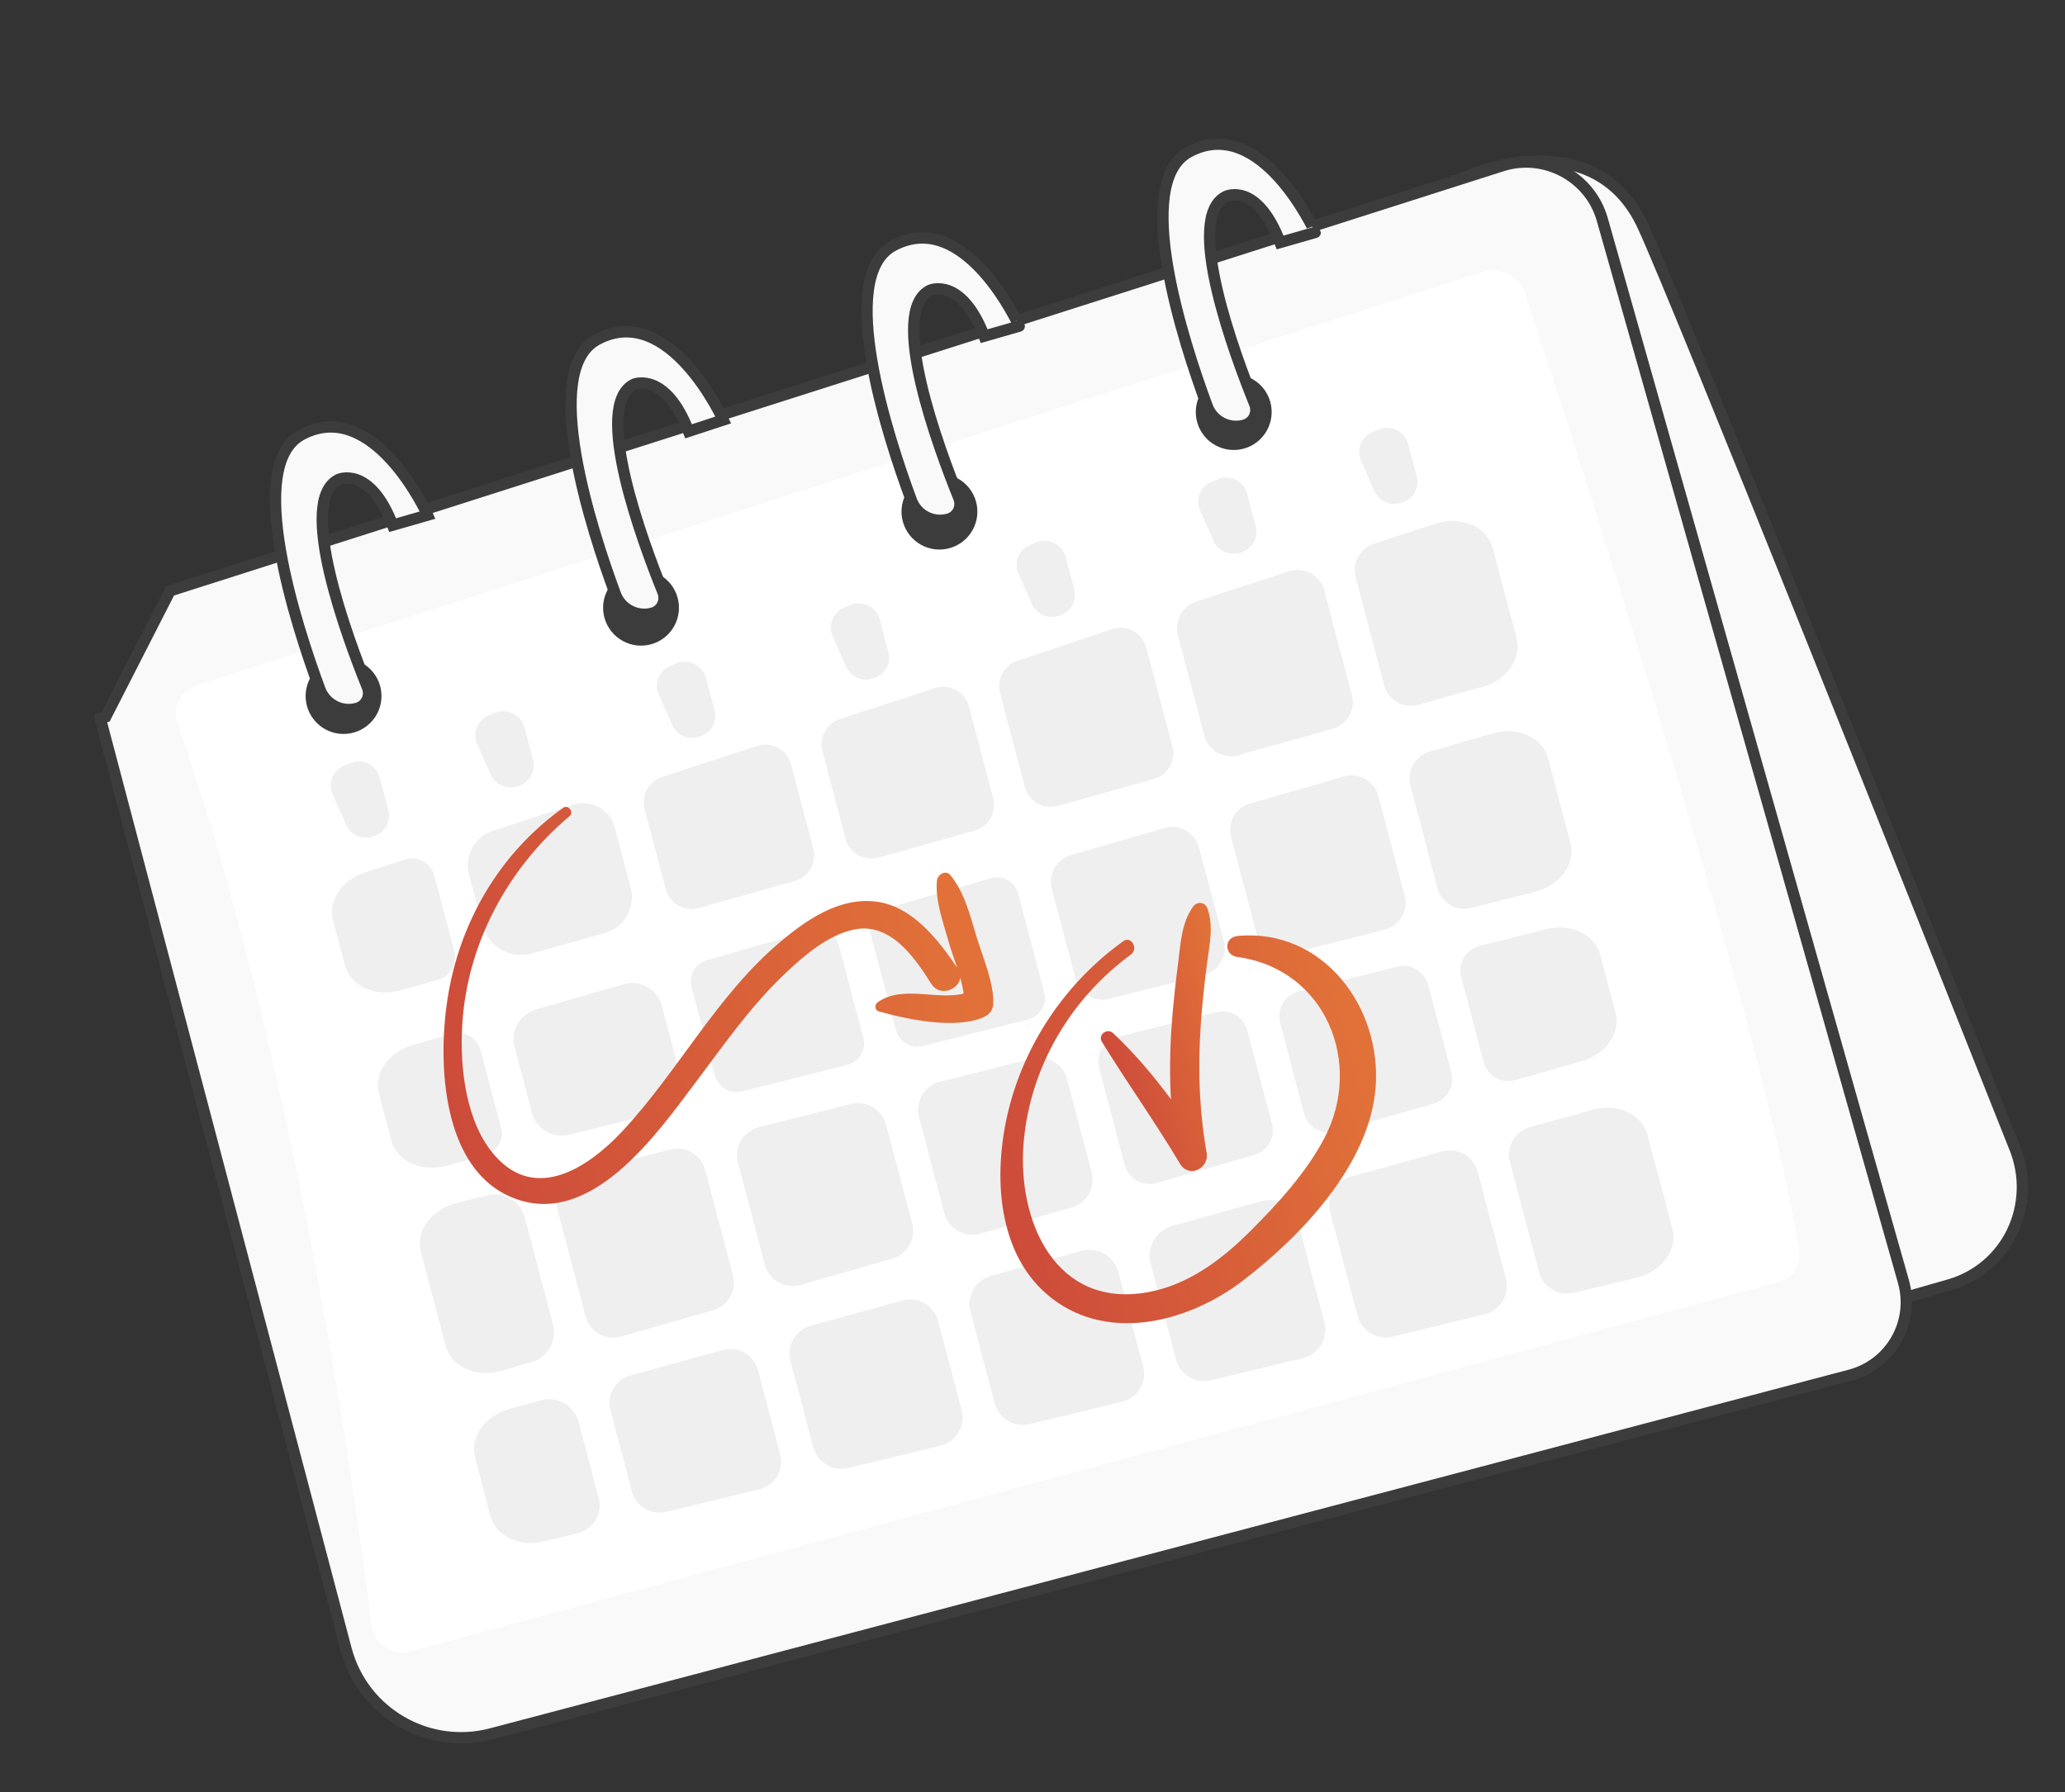 <svg width="91" height="79" viewBox="0 0 91 79" fill="none" xmlns="http://www.w3.org/2000/svg">
<rect x="0" y="0" width="91" height="79" fill="#333333" stroke="none"/>
<path d="M88.799 50.625L88.798 50.625C84.604 40.059 74.15 13.796 72.421 10.007C71.858 8.767 71.05 8.009 70.149 7.58C69.253 7.154 68.282 7.063 67.398 7.123C66.513 7.184 65.702 7.397 65.114 7.593C64.82 7.692 64.58 7.787 64.413 7.858C64.329 7.893 64.264 7.922 64.219 7.943C64.196 7.953 64.179 7.961 64.167 7.967L64.153 7.974L64.149 7.976L64.148 7.976L64.147 7.976C64.147 7.976 64.147 7.977 64.258 8.201L64.147 7.977L63.965 8.066L64.016 8.263L77.122 58.885L77.186 59.133L77.433 59.063L85.917 56.63C87.126 56.283 88.13 55.432 88.68 54.286L88.68 54.285C89.228 53.134 89.268 51.812 88.799 50.625Z" fill="#F9F9F9" stroke="#3D3C3C" stroke-width="0.5"/>
<path d="M7.494 26.042L7.494 26.042L4.658 31.593L4.417 31.657L4.417 31.658L15.25 72.693C15.25 72.693 15.25 72.693 15.25 72.693C15.989 75.492 18.857 77.162 21.657 76.423L81.528 60.616L81.528 60.616C83.33 60.139 84.388 58.285 83.881 56.491L70.611 9.681C70.073 7.784 68.07 6.71 66.191 7.308L66.191 7.308L7.494 26.042Z" fill="#F9F9F9" stroke="#3D3C3C" stroke-width="0.5"/>
<path d="M18.116 72.791C17.296 73.014 16.471 72.458 16.37 71.615C15.677 66.029 13.044 46.888 7.821 31.864C7.582 31.182 7.954 30.435 8.641 30.213L65.35 11.976C66.127 11.728 66.961 12.148 67.214 12.924C69.296 19.27 77.782 45.439 79.293 55.176C79.383 55.766 79.016 56.336 78.438 56.489L18.116 72.791Z" fill="white"/>
<path d="M44.072 30.548L45.163 34.695C45.333 35.33 45.984 35.705 46.615 35.523L50.85 34.334C51.466 34.163 51.833 33.527 51.666 32.904L50.513 28.543C50.337 27.885 49.651 27.515 49.005 27.73L44.825 29.13C44.248 29.332 43.913 29.953 44.072 30.548Z" fill="#F0EFEF"/>
<path d="M30.79 40.024L35.025 38.834C35.641 38.664 36.006 38.022 35.841 37.404L34.863 33.695C34.688 33.043 34.008 32.671 33.366 32.879L29.176 34.246C28.585 34.44 28.25 35.06 28.405 35.663L29.339 39.196C29.509 39.831 30.165 40.204 30.79 40.024Z" fill="#F0EFEF"/>
<path d="M39.759 57.324L35.728 58.438C35.055 58.624 34.651 59.32 34.834 59.999L35.834 63.788C36.01 64.464 36.694 64.872 37.373 64.707L41.441 63.724C42.137 63.555 42.563 62.847 42.377 62.156L41.344 58.236C41.157 57.54 40.448 57.133 39.759 57.324Z" fill="#F0EFEF"/>
<path d="M34.381 64.101L33.405 60.397C33.229 59.721 32.528 59.318 31.855 59.505L27.779 60.631C27.118 60.815 26.722 61.496 26.901 62.164L27.846 65.737C28.024 66.4 28.694 66.799 29.356 66.64L33.464 65.645C34.148 65.48 34.566 64.786 34.381 64.101Z" fill="#F0EFEF"/>
<path d="M29.972 47.379L29.168 44.34C28.976 43.608 28.211 43.174 27.484 43.383L23.607 44.501C22.902 44.703 22.485 45.438 22.675 46.146L23.441 49.051C23.628 49.766 24.361 50.196 25.08 50.021L28.996 49.038C29.724 48.854 30.162 48.106 29.972 47.379Z" fill="#F0EFEF"/>
<path d="M32.304 56.216L31.074 51.566C30.902 50.901 30.22 50.499 29.553 50.666L25.547 51.674C24.819 51.859 24.374 52.603 24.571 53.333L25.806 58.025C25.983 58.706 26.69 59.107 27.367 58.913L31.431 57.748C32.091 57.559 32.475 56.875 32.304 56.216Z" fill="#F0EFEF"/>
<path d="M38.714 37.801L42.949 36.611C43.565 36.441 43.932 35.805 43.765 35.181L42.699 31.143C42.524 30.492 41.844 30.119 41.202 30.328L37.012 31.694C36.421 31.888 36.086 32.509 36.241 33.111L37.263 36.973C37.432 37.608 38.083 37.982 38.714 37.801Z" fill="#F0EFEF"/>
<path d="M40.2 53.928L39.05 49.578C38.874 48.902 38.177 48.492 37.5 48.661L33.443 49.684C32.754 49.858 32.334 50.564 32.519 51.249L33.7 55.73C33.88 56.423 34.602 56.832 35.29 56.635L39.309 55.482C39.987 55.294 40.381 54.602 40.2 53.928Z" fill="#F0EFEF"/>
<path d="M43.667 38.712L39.052 40.041C38.544 40.187 38.249 40.711 38.383 41.221L39.486 45.408C39.622 45.924 40.143 46.232 40.661 46.102L45.316 44.932C45.84 44.8 46.156 44.264 46.019 43.742L44.871 39.398C44.737 38.868 44.191 38.561 43.667 38.712Z" fill="#F0EFEF"/>
<path d="M46.35 39.175L47.4 43.157C47.573 43.803 48.228 44.194 48.876 44.027L53.047 42.977C53.708 42.812 54.1 42.138 53.931 41.485L52.839 37.357C52.661 36.694 51.976 36.305 51.323 36.498L47.187 37.69C46.551 37.878 46.178 38.535 46.35 39.175Z" fill="#F0EFEF"/>
<path d="M32.687 48.108L37.342 46.937C37.866 46.806 38.182 46.27 38.044 45.748L36.97 41.681C36.831 41.154 36.285 40.846 35.761 40.997L31.145 42.327C30.638 42.472 30.343 42.996 30.477 43.507L31.506 47.415C31.646 47.924 32.169 48.238 32.687 48.108Z" fill="#F0EFEF"/>
<path d="M45.48 46.66L41.424 47.683C40.735 47.856 40.315 48.562 40.499 49.248L41.614 53.473C41.794 54.166 42.515 54.575 43.203 54.378L47.223 53.226C47.894 53.033 48.287 52.341 48.106 51.667L47.025 47.578C46.853 46.895 46.162 46.483 45.48 46.66Z" fill="#F0EFEF"/>
<path d="M53.599 44.612L49.257 45.705C48.648 45.855 48.278 46.48 48.441 47.092L49.563 51.346C49.727 51.958 50.361 52.319 50.97 52.145L55.271 50.911C55.863 50.742 56.212 50.129 56.054 49.534L54.966 45.422C54.814 44.826 54.198 44.465 53.599 44.612Z" fill="#F0EFEF"/>
<path d="M23.449 42.026L26.662 41.123C27.515 40.884 28.018 40.002 27.796 39.144L27.093 36.478C26.88 35.673 26.035 35.213 25.242 35.471L21.711 36.624C20.907 36.885 20.454 37.729 20.668 38.54L21.256 40.763C21.503 41.729 22.489 42.295 23.449 42.026Z" fill="#F0EFEF"/>
<path d="M25.501 62.682C25.311 61.955 24.559 61.524 23.834 61.72L22.433 62.109C21.37 62.402 20.698 63.357 20.935 64.247L21.613 66.823C21.848 67.707 22.881 68.204 23.948 67.947L25.466 67.579C26.15 67.413 26.566 66.714 26.383 66.035L25.501 62.682Z" fill="#F0EFEF"/>
<path d="M70.197 48.914L67.438 49.674C66.76 49.863 66.361 50.557 66.543 51.236L67.818 56.063C67.993 56.739 68.677 57.147 69.356 56.983L72.125 56.317C73.231 56.048 73.941 55.076 73.698 54.164L72.604 50.03C72.364 49.11 71.283 48.615 70.197 48.914Z" fill="#F0EFEF"/>
<path d="M22.069 60.426L23.434 60.035C24.144 59.831 24.557 59.102 24.371 58.387L23.124 53.656C22.937 52.941 22.204 52.511 21.485 52.686L20.097 53.035C19.005 53.312 18.305 54.276 18.546 55.182L19.64 59.316C19.876 60.243 20.976 60.739 22.069 60.426Z" fill="#F0EFEF"/>
<path d="M19.604 51.396L21.339 50.959C21.891 50.819 22.223 50.254 22.078 49.704L21.178 46.289C21.031 45.733 20.456 45.41 19.903 45.569L18.169 46.072C17.114 46.374 16.464 47.318 16.699 48.202L17.247 50.284C17.482 51.168 18.534 51.666 19.604 51.396Z" fill="#F0EFEF"/>
<path d="M63.266 23.08L60.538 23.972C59.924 24.172 59.572 24.816 59.739 25.439L60.995 30.204C61.171 30.861 61.851 31.252 62.505 31.065L65.345 30.268C66.407 29.97 67.069 29.024 66.832 28.134L65.78 24.146C65.53 23.211 64.376 22.718 63.266 23.08Z" fill="#F0EFEF"/>
<path d="M47.69 55.129L43.659 56.242C42.987 56.429 42.582 57.125 42.765 57.804L43.835 61.854C44.01 62.53 44.694 62.937 45.373 62.773L49.441 61.79C50.137 61.621 50.563 60.913 50.377 60.222L49.276 56.041C49.084 55.352 48.376 54.945 47.69 55.129Z" fill="#F0EFEF"/>
<path d="M65.788 32.326L62.993 33.133C62.356 33.316 61.984 33.978 62.15 34.62L63.346 39.152C63.519 39.798 64.174 40.189 64.822 40.022L67.655 39.307C68.747 39.031 69.447 38.067 69.206 37.16L68.219 33.422C67.985 32.501 66.88 32.007 65.788 32.326Z" fill="#F0EFEF"/>
<path d="M68.153 40.952L65.211 41.692C64.596 41.844 64.231 42.467 64.395 43.079L65.379 46.811C65.543 47.423 66.177 47.785 66.786 47.61L69.718 46.769C70.772 46.467 71.428 45.522 71.193 44.638L70.515 42.062C70.275 41.18 69.223 40.682 68.153 40.952Z" fill="#F0EFEF"/>
<path d="M56.414 45.087L57.467 49.08C57.631 49.692 58.265 50.053 58.874 49.879L63.175 48.645C63.767 48.475 64.116 47.863 63.958 47.268L62.939 43.417C62.779 42.816 62.169 42.454 61.566 42.609L57.225 43.701C56.622 43.856 56.252 44.48 56.414 45.087Z" fill="#F0EFEF"/>
<path d="M63.543 50.755L59.512 51.868C58.834 52.056 58.435 52.75 58.618 53.43L59.824 57.995C59.999 58.671 60.683 59.079 61.362 58.915L65.425 57.933C66.121 57.764 66.546 57.056 66.364 56.358L65.127 51.661C64.941 50.97 64.233 50.563 63.543 50.755Z" fill="#F0EFEF"/>
<path d="M17.63 43.658L19.313 43.187C19.851 43.039 20.166 42.479 20.023 41.94L19.139 38.6C18.989 38.033 18.394 37.703 17.831 37.889L16.067 38.462C15.056 38.789 14.449 39.713 14.675 40.564L15.203 42.554C15.453 43.47 16.54 43.964 17.63 43.658Z" fill="#F0EFEF"/>
<path d="M55.617 52.941L51.654 54.035C50.942 54.233 50.518 54.965 50.706 55.686L51.823 59.923C51.999 60.599 52.683 61.007 53.362 60.842L57.425 59.861C58.12 59.691 58.546 58.984 58.364 58.285L57.196 53.849C57.01 53.158 56.301 52.751 55.617 52.941Z" fill="#F0EFEF"/>
<path d="M51.904 27.991L53.072 32.427C53.248 33.084 53.928 33.475 54.582 33.288L58.726 32.124C59.37 31.945 59.748 31.282 59.575 30.636L58.358 26.03C58.182 25.355 57.466 24.962 56.803 25.183L52.707 26.516C52.089 26.724 51.737 27.368 51.904 27.991Z" fill="#F0EFEF"/>
<path d="M54.248 36.897L55.372 41.157C55.545 41.803 56.2 42.195 56.848 42.027L61.019 40.978C61.68 40.813 62.072 40.139 61.903 39.486L60.739 35.085C60.561 34.422 59.876 34.033 59.224 34.226L55.087 35.418C54.454 35.594 54.083 36.255 54.248 36.897Z" fill="#F0EFEF"/>
<path d="M14.655 35.005L15.247 36.348C15.437 36.776 15.912 37.006 16.366 36.888L16.434 36.868C16.944 36.734 17.247 36.214 17.113 35.704L16.732 34.269C16.584 33.714 15.979 33.411 15.45 33.63L15.172 33.746C14.668 33.946 14.436 34.519 14.655 35.005Z" fill="#F0EFEF"/>
<path d="M21.028 32.793L21.62 34.136C21.81 34.564 22.285 34.794 22.739 34.676L22.807 34.656C23.317 34.522 23.62 34.002 23.485 33.492L23.105 32.057C22.958 31.502 22.352 31.199 21.823 31.418L21.545 31.534C21.04 31.728 20.807 32.301 21.028 32.793Z" fill="#F0EFEF"/>
<path d="M29.03 30.614L29.622 31.958C29.812 32.385 30.287 32.615 30.741 32.497L30.809 32.478C31.319 32.343 31.622 31.824 31.488 31.313L31.107 29.879C30.959 29.323 30.354 29.02 29.825 29.239L29.547 29.356C29.042 29.549 28.809 30.122 29.03 30.614Z" fill="#F0EFEF"/>
<path d="M36.693 28.039L37.285 29.382C37.475 29.81 37.95 30.04 38.404 29.922L38.471 29.902C38.982 29.768 39.285 29.248 39.15 28.738L38.77 27.303C38.622 26.747 38.017 26.445 37.488 26.664L37.21 26.78C36.712 26.978 36.479 27.551 36.693 28.039Z" fill="#F0EFEF"/>
<path d="M44.878 25.279L45.471 26.622C45.66 27.05 46.135 27.28 46.59 27.162L46.657 27.143C47.168 27.008 47.47 26.488 47.336 25.978L46.955 24.543C46.808 23.988 46.203 23.685 45.674 23.904L45.396 24.02C44.892 24.22 44.665 24.791 44.878 25.279Z" fill="#F0EFEF"/>
<path d="M52.881 22.494L53.474 23.837C53.664 24.265 54.138 24.494 54.593 24.376L54.66 24.357C55.171 24.223 55.473 23.703 55.339 23.192L54.958 21.758C54.811 21.202 54.206 20.9 53.677 21.119L53.399 21.235C52.895 21.434 52.663 22.007 52.881 22.494Z" fill="#F0EFEF"/>
<path d="M59.974 20.302L60.566 21.645C60.756 22.073 61.231 22.302 61.685 22.184L61.753 22.165C62.263 22.031 62.566 21.511 62.432 21L62.051 19.566C61.904 19.01 61.298 18.708 60.769 18.927L60.492 19.043C59.986 19.237 59.759 19.808 59.974 20.302Z" fill="#F0EFEF"/>
<path d="M53.212 40.05C53.108 39.75 52.756 39.717 52.577 39.963C52.072 40.669 52.031 41.548 51.924 42.39C51.797 43.372 51.687 44.349 51.623 45.338C51.554 46.376 51.542 47.417 51.601 48.455C50.834 47.418 50.002 46.431 49.051 45.538C48.799 45.299 48.368 45.606 48.556 45.918C49.674 47.733 50.909 49.465 52.002 51.299C52.389 51.945 53.294 51.508 53.175 50.816C52.842 48.929 52.783 47.043 52.918 45.131C52.981 44.222 53.081 43.315 53.199 42.408C53.304 41.604 53.485 40.832 53.212 40.05Z" fill="url(#paint0_linear_5996_19004)"/>
<path d="M54.535 41.257C53.935 41.313 53.937 42.105 54.526 42.181C58.423 42.71 60.105 46.871 58.352 50.186C57.541 51.718 56.276 53.094 55.051 54.312C53.812 55.545 52.344 56.638 50.587 56.958C46.509 57.694 44.818 53.817 45.109 50.366C45.39 47.045 47.168 44.034 49.839 42.072C50.182 41.822 49.855 41.232 49.5 41.486C46.986 43.293 45.165 45.963 44.431 48.98C43.757 51.754 43.906 55.36 46.374 57.245C48.929 59.197 52.438 58.24 54.773 56.447C57.344 54.478 60.347 51.335 60.62 47.944C60.901 44.392 58.289 40.9 54.535 41.257Z" fill="url(#paint1_linear_5996_19004)"/>
<path d="M43.025 41.262C42.747 40.335 42.504 39.337 41.883 38.576C41.676 38.324 41.314 38.55 41.288 38.819C41.214 39.689 41.533 40.549 41.765 41.379C41.873 41.776 42.034 42.211 42.179 42.652C41.341 41.41 40.193 39.939 38.605 39.741C36.978 39.537 35.504 40.563 34.327 41.566C31.561 43.921 29.881 47.233 27.421 49.867C25.941 51.451 23.622 53 21.81 50.939C20.526 49.483 20.261 47.069 20.368 45.209C20.571 41.618 22.373 38.264 25.107 35.967C25.303 35.801 25.038 35.45 24.825 35.602C22.023 37.596 20.239 40.651 19.718 44.047C19.286 46.861 19.466 51.55 22.613 52.801C26.043 54.167 28.961 49.962 30.697 47.653C31.925 46.019 33.099 44.328 34.592 42.917C35.432 42.122 36.457 41.23 37.617 40.976C39.219 40.627 40.302 42.19 41.042 43.368C41.413 43.958 42.251 43.626 42.32 43.099C42.382 43.338 42.435 43.567 42.465 43.796C41.249 44.09 39.774 43.414 38.686 44.172C38.527 44.278 38.539 44.531 38.737 44.584C39.997 44.937 42.049 45.367 43.294 44.858C43.568 44.749 43.761 44.553 43.771 44.245C43.802 43.291 43.298 42.172 43.025 41.262Z" fill="url(#paint2_linear_5996_19004)"/>
<path d="M16.18 31.988C16.903 31.414 17.023 30.362 16.448 29.64C15.873 28.917 14.822 28.797 14.099 29.372C13.377 29.947 13.257 30.998 13.832 31.721C14.406 32.443 15.458 32.563 16.18 31.988Z" fill="#3D3C3C"/>
<path d="M29.711 27.598C30.158 26.79 29.866 25.773 29.059 25.326C28.252 24.878 27.234 25.17 26.787 25.977C26.339 26.785 26.631 27.802 27.439 28.249C28.246 28.697 29.263 28.405 29.711 27.598Z" fill="#3D3C3C"/>
<path d="M42.861 23.362C43.309 22.555 43.017 21.537 42.209 21.09C41.402 20.642 40.385 20.934 39.937 21.741C39.49 22.549 39.782 23.566 40.589 24.014C41.396 24.461 42.413 24.169 42.861 23.362Z" fill="#3D3C3C"/>
<path d="M54.829 19.77C55.716 19.515 56.229 18.59 55.975 17.702C55.721 16.815 54.795 16.302 53.907 16.556C53.02 16.811 52.507 17.736 52.761 18.624C53.016 19.511 53.942 20.024 54.829 19.77Z" fill="#3D3C3C"/>
<path d="M52.395 6.697C49.863 8.058 52.155 15.094 53.201 17.912C53.446 18.574 54.16 18.936 54.842 18.741C55.033 18.686 55.186 18.557 55.275 18.379C55.358 18.202 55.367 17.998 55.295 17.812C54.438 15.696 52.143 9.564 54.031 8.656C54.031 8.656 55.384 7.994 56.413 10.688L57.958 10.245C57.959 10.251 55.577 4.985 52.395 6.697Z" fill="#F9F9F9" stroke="#3D3C3C" stroke-width="0.5"/>
<path d="M39.354 10.833C36.824 12.199 39.114 19.23 40.162 22.053C40.406 22.715 41.12 23.078 41.803 22.882C41.994 22.827 42.147 22.698 42.236 22.52C42.319 22.343 42.328 22.14 42.256 21.953C41.399 19.837 39.102 13.699 40.99 12.792C40.99 12.792 42.36 12.186 43.371 14.818L44.915 14.375C44.917 14.381 42.535 9.115 39.354 10.833Z" fill="#F9F9F9" stroke="#3D3C3C" stroke-width="0.5"/>
<path d="M26.311 14.969C23.781 16.336 26.071 23.366 27.119 26.19C27.363 26.852 28.079 27.22 28.761 27.024C28.953 26.97 29.105 26.84 29.194 26.662C29.278 26.486 29.287 26.282 29.215 26.095C28.358 23.98 26.059 17.836 27.948 16.934C27.948 16.934 29.33 16.367 30.344 19.011L31.872 18.512C31.872 18.512 29.492 13.252 26.311 14.969Z" fill="#F9F9F9" stroke="#3D3C3C" stroke-width="0.5"/>
<path d="M13.288 19.162C10.757 20.528 13.049 27.564 14.097 30.388C14.341 31.05 15.057 31.418 15.739 31.222C15.931 31.168 16.083 31.038 16.172 30.86C16.256 30.684 16.265 30.48 16.194 30.299C15.338 28.183 13.037 22.034 14.927 21.132C14.927 21.132 16.293 20.515 17.304 23.147L18.849 22.704C18.847 22.699 16.47 17.45 13.288 19.162Z" fill="#F9F9F9" stroke="#3D3C3C" stroke-width="0.5"/>
<defs>
<linearGradient id="paint0_linear_5996_19004" x1="54.098" y1="44" x2="48.46" y2="45.631" gradientUnits="userSpaceOnUse">
<stop stop-color="#E17139"/>
<stop offset="1" stop-color="#CD4B3A"/>
</linearGradient>
<linearGradient id="paint1_linear_5996_19004" x1="59.564" y1="45.253" x2="43.196" y2="50.028" gradientUnits="userSpaceOnUse">
<stop stop-color="#E17139"/>
<stop offset="1" stop-color="#CD4B3A"/>
</linearGradient>
<linearGradient id="paint2_linear_5996_19004" x1="41.061" y1="37.684" x2="18.461" y2="44.318" gradientUnits="userSpaceOnUse">
<stop stop-color="#E17139"/>
<stop offset="1" stop-color="#CD4B3A"/>
</linearGradient>
</defs>
</svg>
